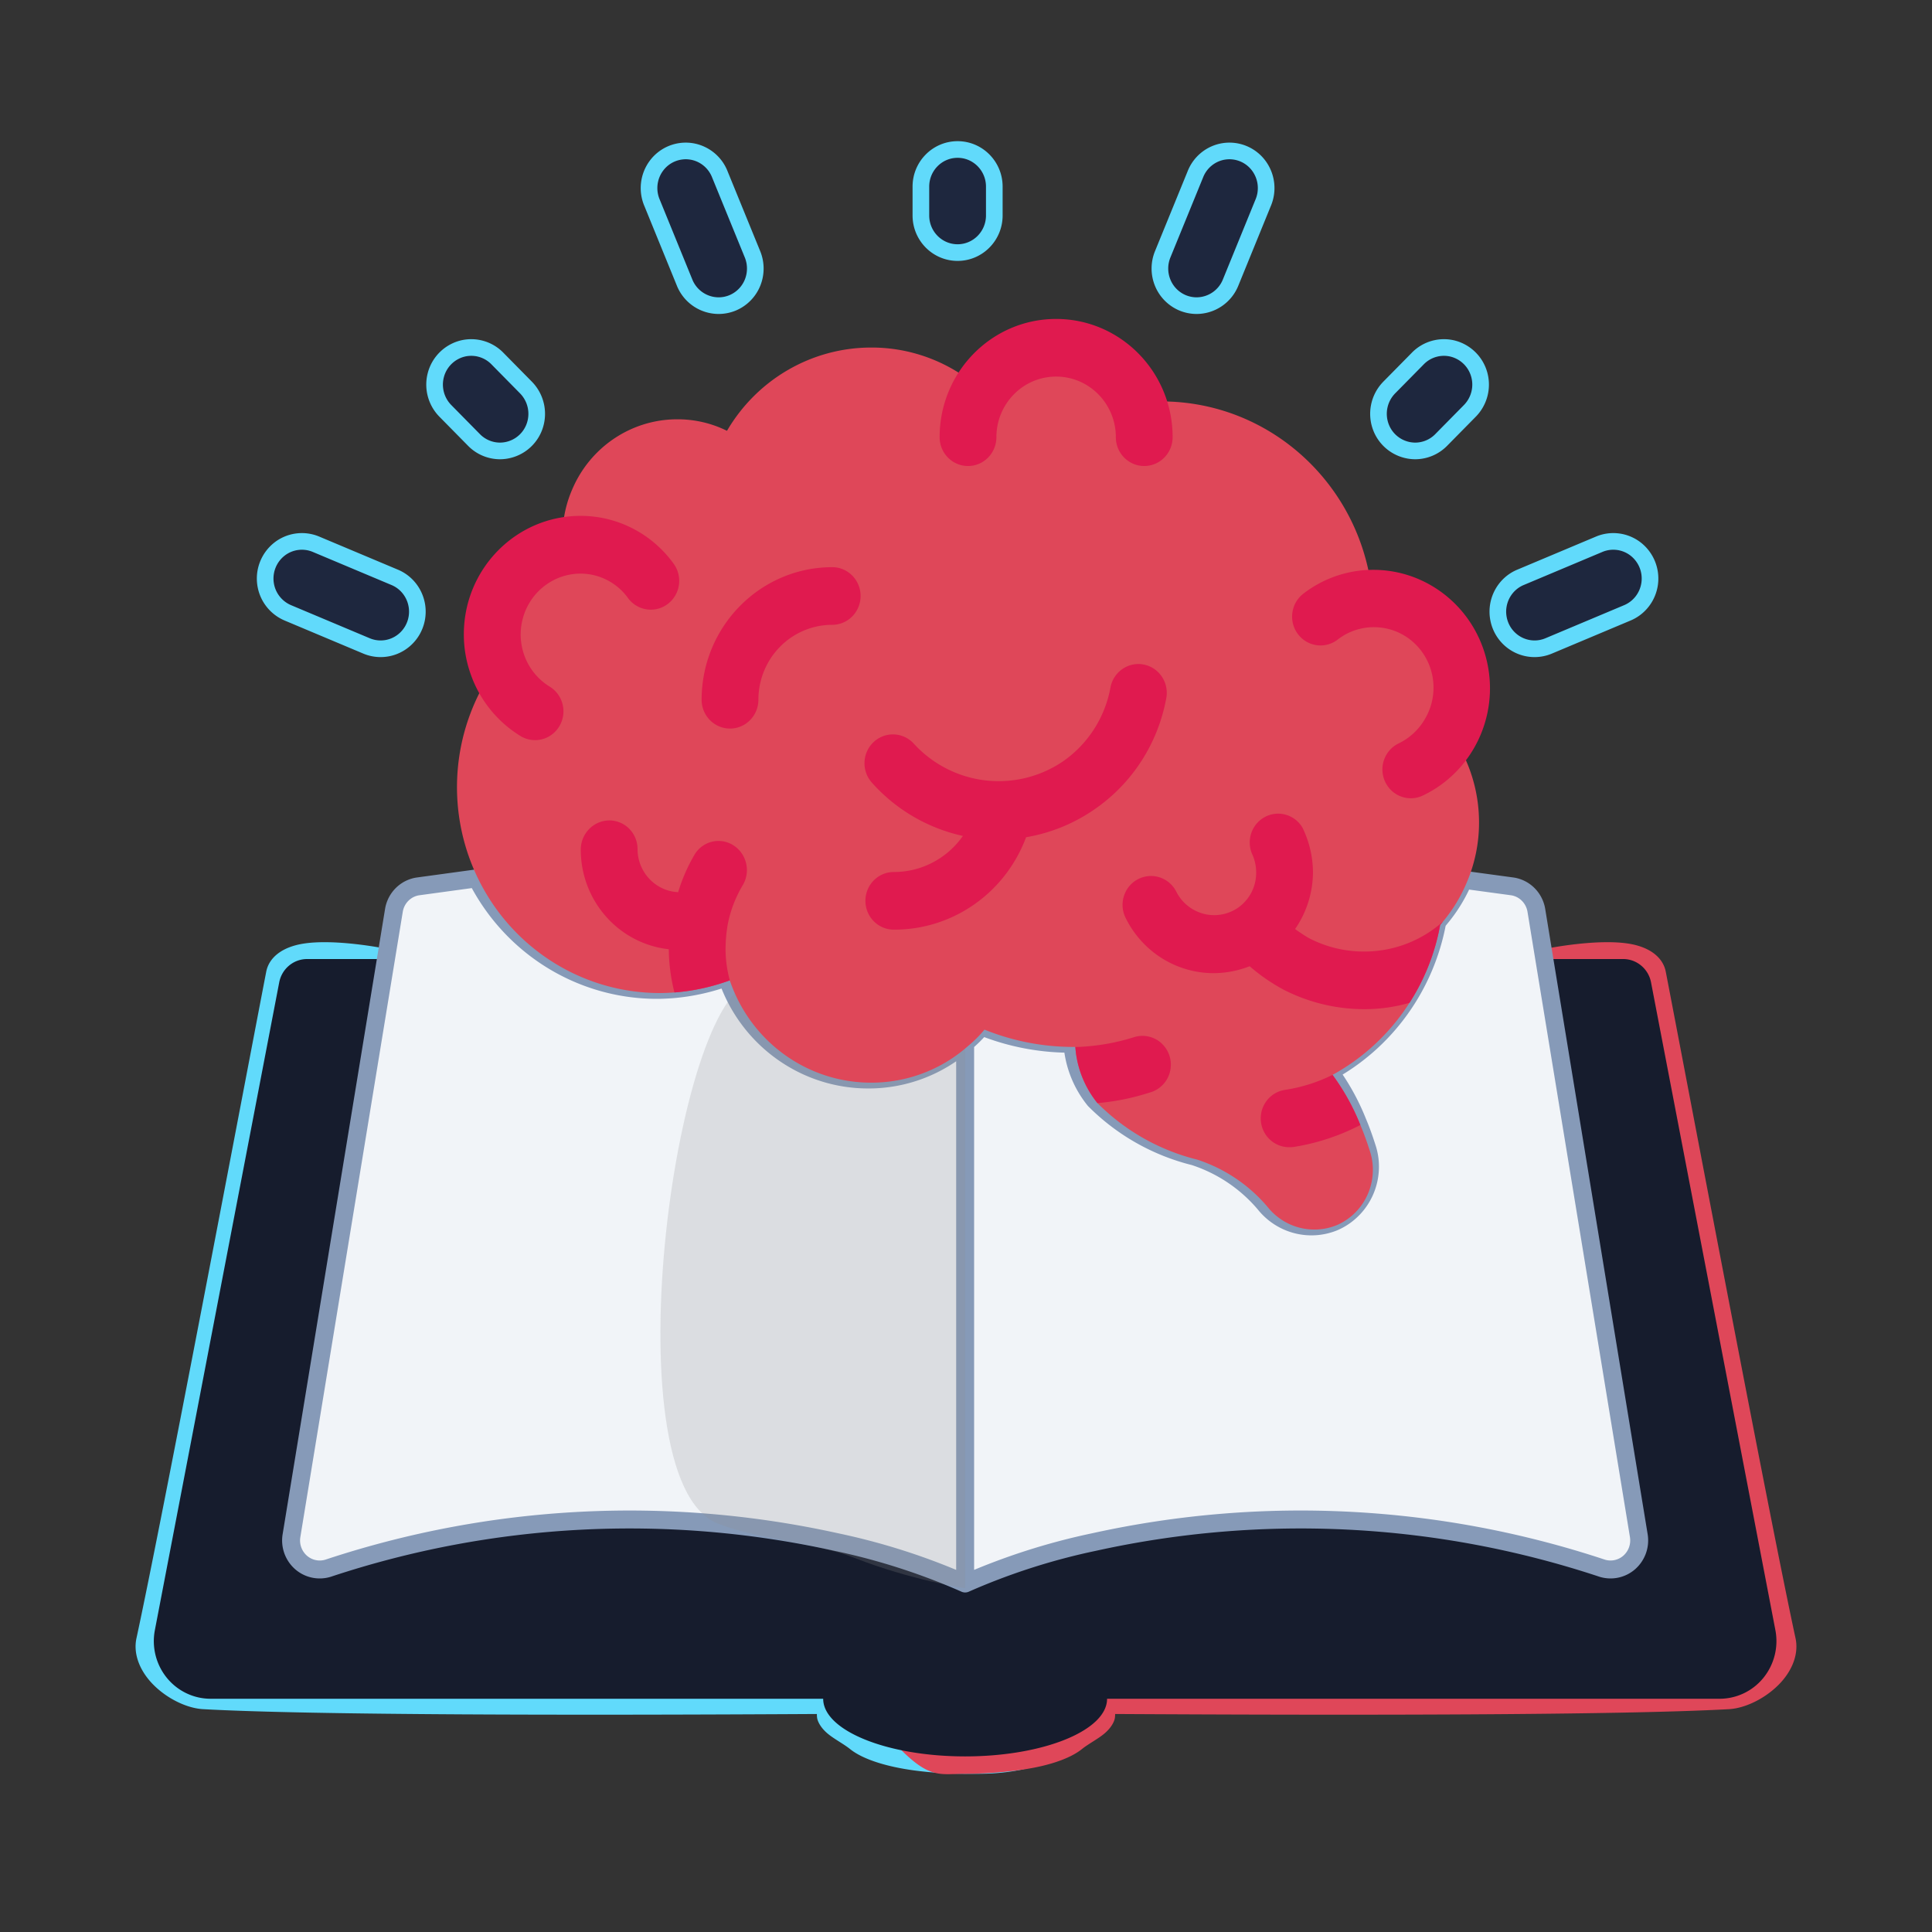 <svg viewBox="0 0 449 449" xmlns="http://www.w3.org/2000/svg" fill-rule="evenodd" clip-rule="evenodd" stroke-linejoin="round" stroke-miterlimit="2"><rect x="0" y="0" width="449" height="449" fill="#333333" stroke="none"/><path fill="none" d="M0 0h449v449H0z"/><path fill="none" d="M0 0h449v449H0z"/><path d="M189.846 398.335c-.007.512.038 1.006.173 1.402.356 1.05 1.133 2.139 2.296 3.127 1.458 1.24 3.742 2.417 5.23 3.614 3.226 2.593 9.117 4.192 14.868 4.968 4.764.643 9.381.794 11.888.792 6.63-.004 21.609.789 33.332-13.281a3.43 3.43 0 00-5.268-4.389c-9.828 11.795-22.51 10.81-28.068 10.814-2.314.002-6.573-.138-10.967-.731-4.407-.595-9.016-1.529-11.488-3.516-1.116-.898-2.653-1.791-4.002-2.697a14.345 14.345 0 01-1.1-.853c.15-.611.36-1.548.348-1.978-.034-1.206-.481-2.207-1.419-3.01-.607-.519-1.674-1.142-3.693-1.13-55.231.326-118.641.325-144.379-1.098-2.661-.147-5.811-2.031-7.741-4.384-.974-1.189-1.724-2.493-1.44-3.809 6.009-27.732 25.07-128.539 30.183-155.027.068-.35.497-.382.879-.536 1.27-.513 2.934-.709 4.704-.781 6.236-.253 13.674 1.282 13.674 1.282a3.43 3.43 0 004.047-2.669 3.43 3.43 0 00-2.669-4.047s-11.503-2.307-18.916-1.064c-4.654.781-7.793 3.109-8.45 6.515-5.109 26.462-24.15 127.171-30.152 154.875-.702 3.237.44 6.683 2.838 9.608 3.126 3.813 8.354 6.644 12.664 6.882 25.477 1.409 87.76 1.436 142.628 1.121z" fill="#61dafb"/><path d="M252.26 397.584c-.301.254-.749.618-1.1.854-1.349.905-2.886 1.799-4.002 2.696-1.822 1.465-4.909 2.317-8.181 2.95-5.587 1.08-11.755 1.3-14.676 1.298-1.276-.001-2.344.09-3.324.132-.869.038-1.631.061-2.515-.33-2.131-.942-4.663-3.457-9.486-9.245a3.43 3.43 0 00-4.828-.44 3.43 3.43 0 00-.439 4.828c5.953 7.146 9.351 9.966 11.982 11.128 2.841 1.256 4.968.78 8.606.783 3.18.002 9.897-.246 15.982-1.423 4.51-.872 8.664-2.318 11.175-4.338 1.489-1.197 3.773-2.374 5.231-3.613 1.163-.989 1.941-2.078 2.296-3.127.135-.397.18-.891.173-1.403 54.868.315 117.15.289 142.628-1.12 4.311-.239 9.538-3.07 12.664-6.883 2.398-2.924 3.539-6.371 2.838-9.607-6.002-27.705-25.043-128.413-30.152-154.876-.657-3.406-3.796-5.734-8.45-6.515-7.413-1.243-18.916 1.064-18.916 1.064a3.43 3.43 0 001.378 6.717s7.438-1.536 13.674-1.282c1.77.072 3.434.268 4.704.781.381.154.811.185.878.535 5.114 26.488 24.175 127.296 30.184 155.027.285 1.316-.465 2.62-1.44 3.809-1.929 2.354-5.08 4.237-7.741 4.384-25.738 1.423-89.148 1.424-144.38 1.098-2.018-.012-3.085.611-3.692 1.13-.938.803-1.386 1.804-1.419 3.01-.012.43.197 1.367.348 1.978z" fill="#df4759"/><path d="M377.239 222.883H71.356c-3.157.004-5.866 2.279-6.466 5.425l-28.9 150.547a13.542 13.542 0 002.792 11.087c2.518 3.085 6.261 4.865 10.206 4.852l142.32.001c0 7.366 14.779 13.395 32.991 13.395 18.211 0 32.989-6.029 32.989-13.395h142.319a13.117 13.117 0 0010.206-4.853 13.554 13.554 0 002.792-11.087l-28.901-150.547c-.599-3.146-3.309-5.421-6.465-5.425z" fill="#161c2d" fill-rule="nonzero"/><g fill="#f1f4f8" fill-rule="nonzero" stroke="#869ab8" stroke-width="4.17"><path d="M224.3 242.37v125.637a151.325 151.325 0 00-30.022-9.646 222.568 222.568 0 00-118.036 6.097 6.598 6.598 0 01-6.303-1.36 6.811 6.811 0 01-2.208-6.141l23.817-145.394c.473-2.871 2.707-5.113 5.543-5.557l13.722-1.875c8.064 15.907 24.207 25.909 41.833 25.917 1.187 0 2.309-.067 3.429-.135a48.598 48.598 0 0012.868-2.812.972.972 0 00.13.402c4.938 14.036 18.046 23.395 32.726 23.374a33.824 33.824 0 0022.501-8.507zM372.358 364.457a222.578 222.578 0 00-118.039-6.097 151.233 151.233 0 00-30.019 9.646V242.369a29.735 29.735 0 003.825-3.818 55.143 55.143 0 0020.719 4.018h.395a23.392 23.392 0 005.147 13.061 49.472 49.472 0 0023.16 13.126 36.068 36.068 0 0116.361 10.982c3.88 4.879 10.451 6.593 16.166 4.221 5.03-2.206 8.296-7.229 8.313-12.791a13.853 13.853 0 00-.659-4.286c-.661-2.077-1.387-4.153-2.244-6.163a52.468 52.468 0 00-6.466-11.653c13.085-7.183 22.275-19.98 25.006-34.823.196-.27.461-.536.66-.806a35.402 35.402 0 005.477-8.972l11.347 1.54c2.836.444 5.069 2.686 5.542 5.557l1.849 11.32 21.971 134.074a6.82 6.82 0 01-2.21 6.141 6.597 6.597 0 01-6.301 1.36z"/></g><path d="M224.299 241.583s-4.095-10.857-47.994-13.713c-19.07-1.24-35.159 115.796-9.599 126.155 9.011 3.653 22.823 4.474 31.858 8.023 13.215 5.192 25.735 7.061 25.735 7.061V241.583z" fill="#8d8d8d" fill-opacity=".22"/><g><g fill-rule="nonzero"><path d="M343.732 191.204a35.354 35.354 0 01-2.902 13.997 35.47 35.47 0 01-5.477 8.974c-.196.267-.461.537-.66.803-2.731 14.844-11.921 27.642-25.006 34.824a52.504 52.504 0 016.465 11.653c.857 2.01 1.584 4.086 2.245 6.162.443 1.386.665 2.832.658 4.287-.016 5.56-3.281 10.585-8.312 12.791-5.716 2.372-12.287.657-16.166-4.218a36.043 36.043 0 00-16.362-10.985 49.475 49.475 0 01-23.159-13.127 23.383 23.383 0 01-5.147-13.057h-.395a55.133 55.133 0 01-20.718-4.021 29.498 29.498 0 01-3.826 3.819 33.809 33.809 0 01-22.501 8.505c-14.681.023-27.789-9.337-32.725-23.372a.946.946 0 01-.132-.403 48.386 48.386 0 01-12.868 2.813c-1.141.08-2.284.125-3.428.134-17.834-.012-34.133-10.237-42.118-26.42-7.985-16.184-6.293-35.557 4.377-50.061a19.808 19.808 0 01-1.189-6.83c-.038-9.897 6.81-18.446 16.363-20.426a.233.233 0 01.132-.067 30.123 30.123 0 01-.132-2.477 26.75 26.75 0 012.244-10.783c4.209-9.883 13.804-16.28 24.412-16.273a25.727 25.727 0 0111.546 2.678c7.025-12.004 19.764-19.359 33.518-19.355 9.438-.034 18.555 3.471 25.6 9.844 4.046-6.62 11.402-10.386 19.052-9.752 7.65.633 14.307 5.566 17.239 12.766a52.22 52.22 0 015.673-.333c25.564.042 46.839 19.948 48.958 45.806h.197c5.436 0 10.65 2.198 14.486 6.106a20.916 20.916 0 015.967 14.723 21.743 21.743 0 01-2.64 10.313 35.854 35.854 0 016.731 20.962z" fill="#df4759"/><path d="M335.353 214.176c-.196.266-.461.536-.66.802a49.533 49.533 0 01-7.126 18.081 37.672 37.672 0 01-10.622 1.474 41.117 41.117 0 01-18.804-4.62 43.239 43.239 0 01-7.719-5.358 23.25 23.25 0 01-8.248 1.608c-8.716.045-16.699-4.942-20.587-12.86a6.816 6.816 0 01.382-6.697 6.58 6.58 0 015.904-3.014 6.615 6.615 0 015.527 3.685 9.921 9.921 0 006.344 5.095 9.781 9.781 0 007.971-1.411 9.884 9.884 0 004.222-8.104 10.291 10.291 0 00-.989-4.486c-1.328-3.238.031-6.969 3.113-8.553 3.083-1.584 6.851-.483 8.632 2.525a23.863 23.863 0 012.441 10.514 23.396 23.396 0 01-4.157 13.059c1.056.736 2.111 1.474 3.167 2.076a27.625 27.625 0 0012.801 3.148 27.488 27.488 0 0018.408-6.964zm-80.693-26.294c8.547-5.976 14.426-15.137 16.357-25.489a6.765 6.765 0 00-2.114-6.417 6.54 6.54 0 00-6.548-1.274 6.69 6.69 0 00-4.298 5.173c-1.292 6.907-5.219 13.018-10.925 17.002a26.58 26.58 0 01-22.632 3.56 26.799 26.799 0 01-12.101-7.576 6.546 6.546 0 00-9.333-.439c-2.695 2.495-2.89 6.737-.431 9.473a39.674 39.674 0 0021.146 12.377c-3.696 5.274-9.684 8.397-16.058 8.382-3.645 0-6.598 2.999-6.598 6.699 0 3.7 2.953 6.697 6.598 6.697 13.657.056 25.912-8.509 30.738-21.476a39.452 39.452 0 0016.199-6.692zm61.492 73.573a51.023 51.023 0 01-15.438 5.09c-.35.055-.703.078-1.057.069-3.473.031-6.378-2.677-6.64-6.194-.262-3.517 2.21-6.639 5.651-7.135a37.727 37.727 0 0011.019-3.483 52.504 52.504 0 016.465 11.653zM169.15 214.712a34.578 34.578 0 00-.528 5.69 27.417 27.417 0 00.99 7.434 48.386 48.386 0 01-12.868 2.813 42.085 42.085 0 01-1.318-10.045c-11.622-1.286-20.433-11.239-20.453-23.106-.024-3.728 2.922-6.778 6.597-6.83a6.508 6.508 0 014.652 1.927 6.696 6.696 0 011.945 4.703v.2c.1 5.293 4.228 9.599 9.437 9.845a40.257 40.257 0 013.76-8.639 6.518 6.518 0 014.047-3.072 6.438 6.438 0 014.992.794c3.104 1.949 4.099 6.055 2.244 9.245a28.246 28.246 0 00-3.497 9.041zm98.113 39.176a54.784 54.784 0 01-12.207 2.477 23.383 23.383 0 01-5.147-13.057c.639.012 1.279-.011 1.915-.069a49.453 49.453 0 0011.545-2.142 6.526 6.526 0 016.578 1.377 6.756 6.756 0 011.98 6.512c-.56 2.375-2.345 4.252-4.664 4.902zm-67.259-115.377c0-3.7-2.953-6.698-6.595-6.698-16.756.019-30.334 13.801-30.351 30.806 0 3.7 2.955 6.699 6.596 6.699 3.643 0 6.599-2.999 6.599-6.699 0-4.617 1.807-9.045 5.026-12.311a17.025 17.025 0 0112.13-5.1c3.642 0 6.595-2.999 6.595-6.697zm-75.667 33.493c-1.2 0-2.378-.334-3.399-.965a27.491 27.491 0 01-11.632-14.592 27.454 27.454 0 01-1.51-9.021c0-15.177 12.098-27.495 27.051-27.539 8.567-.033 16.633 4.096 21.701 11.11a6.775 6.775 0 01.758 6.654c-.938 2.196-2.956 3.722-5.298 3.995a6.57 6.57 0 01-6.057-2.659 13.64 13.64 0 00-11.077-5.68c-6.246.037-11.706 4.283-13.364 10.396-1.658 6.113.891 12.595 6.238 15.871 2.542 1.552 3.751 4.634 2.956 7.535-.795 2.9-3.402 4.906-6.367 4.902v-.007zm141.585-63.702c-3.645 0-6.598-2.998-6.598-6.698 0-7.781-6.212-14.087-13.879-14.087s-13.88 6.306-13.88 14.087c0 3.7-2.953 6.698-6.596 6.698-3.641 0-6.598-2.998-6.598-6.698 0-15.177 12.122-27.481 27.074-27.481 14.952 0 27.075 12.304 27.075 27.481a6.746 6.746 0 01-1.932 4.735 6.549 6.549 0 01-4.666 1.963zm61.89 77.216c-3.063-.03-5.703-2.197-6.375-5.232-.672-3.034.808-6.137 3.563-7.492a14.168 14.168 0 006.25-5.866c3.355-5.808 2.187-13.212-2.785-17.666-4.927-4.434-12.401-4.688-17.616-.598-2.916 2.219-7.05 1.619-9.239-1.339-2.188-2.957-1.596-7.157 1.321-9.376a26.564 26.564 0 0116.033-5.519c12.747-.088 23.833 8.847 26.642 21.469 2.808 12.623-3.423 25.522-14.97 31.003a6.437 6.437 0 01-2.824.616z" fill="#e01a4f"/></g><path d="M222.548 56.768c-3.645 0-6.599-2.999-6.599-6.696v-6.699c0-3.698 2.954-6.697 6.599-6.697s6.598 2.999 6.598 6.697v6.699c0 3.697-2.955 6.696-6.598 6.696zm106.339 46.096a6.624 6.624 0 01-6.094-4.134 6.796 6.796 0 011.429-7.298l6.599-6.696a6.544 6.544 0 016.415-1.828 6.666 6.666 0 014.713 4.784 6.776 6.776 0 01-1.8 6.511l-6.598 6.699a6.551 6.551 0 01-4.664 1.962zm-212.679 0a6.551 6.551 0 01-4.665-1.962l-6.598-6.699a6.778 6.778 0 01-1.799-6.511 6.665 6.665 0 014.712-4.784 6.545 6.545 0 016.416 1.828l6.598 6.696a6.794 6.794 0 011.43 7.298 6.623 6.623 0 01-6.094 4.134z" fill="#1e273e" fill-rule="nonzero"/><path d="M116.204 106.73h.026a10.498 10.498 0 009.655-6.547 10.668 10.668 0 00-2.247-11.452l-6.586-6.684a10.416 10.416 0 00-10.181-2.877l-.024.006a10.536 10.536 0 00-7.446 7.557 10.65 10.65 0 002.81 10.204l6.578 6.678a10.41 10.41 0 007.415 3.115zm212.663 0h.026a10.423 10.423 0 007.418-3.121l6.577-6.677a10.647 10.647 0 002.806-10.2 10.539 10.539 0 00-7.473-7.562 10.412 10.412 0 00-10.192 2.892l-6.561 6.656-.012.013a10.666 10.666 0 00-2.245 11.452 10.495 10.495 0 009.656 6.547zm-212.659-3.866a6.551 6.551 0 01-4.665-1.962l-6.598-6.699a6.778 6.778 0 01-1.799-6.511 6.665 6.665 0 014.712-4.784 6.545 6.545 0 016.416 1.828l6.598 6.696a6.794 6.794 0 011.43 7.298 6.623 6.623 0 01-6.094 4.134zm212.679 0a6.624 6.624 0 01-6.094-4.134 6.796 6.796 0 011.429-7.298l6.599-6.696a6.544 6.544 0 016.415-1.828 6.666 6.666 0 014.713 4.784 6.776 6.776 0 01-1.8 6.511l-6.598 6.699a6.551 6.551 0 01-4.664 1.962zm-106.339-42.23c5.762 0 10.464-4.715 10.464-10.562v-6.699c0-5.849-4.7-10.563-10.464-10.563-5.765 0-10.465 4.714-10.465 10.563v6.699c0 5.847 4.7 10.562 10.465 10.562zm0-3.866c-3.645 0-6.599-2.999-6.599-6.696v-6.699c0-3.698 2.954-6.697 6.599-6.697s6.598 2.999 6.598 6.697v6.699c0 3.697-2.955 6.696-6.598 6.696z" fill="#61dafb"/><path d="M166.999 69.101a6.623 6.623 0 01-6.097-4.131l-7.574-18.566a6.788 6.788 0 01.775-6.733 6.552 6.552 0 016.169-2.597c2.369.333 4.373 1.94 5.241 4.2l7.584 18.564a6.81 6.81 0 01.003 5.133 6.642 6.642 0 01-3.574 3.628 6.604 6.604 0 01-2.527.502zm111.095 0a6.614 6.614 0 01-2.525-.507 6.659 6.659 0 01-3.572-3.627 6.805 6.805 0 01.003-5.129l7.581-18.564c.868-2.26 2.874-3.867 5.241-4.2a6.553 6.553 0 016.169 2.597 6.786 6.786 0 01.776 6.733l-7.574 18.565a6.622 6.622 0 01-6.099 4.132zm78.557 79.743c-3.154.008-5.876-2.249-6.49-5.391-.614-3.141 1.045-6.284 3.963-7.501l18.289-7.69a6.531 6.531 0 016.541.877 6.75 6.75 0 012.525 6.187c-.307 2.371-1.84 4.397-4.016 5.313l-18.285 7.688a6.508 6.508 0 01-2.527.517zm-268.207 0a6.535 6.535 0 01-2.528-.517l-18.283-7.688a6.702 6.702 0 01-4.019-5.313 6.76 6.76 0 012.526-6.187 6.539 6.539 0 016.541-.877l18.29 7.69c2.919 1.217 4.579 4.361 3.964 7.501-.616 3.14-3.336 5.399-6.491 5.391z" fill="#1e273e" fill-rule="nonzero"/><path d="M356.661 152.71a10.377 10.377 0 004.027-.824l18.273-7.683h.002c3.435-1.447 5.865-4.638 6.35-8.38a10.628 10.628 0 00-3.979-9.732 10.403 10.403 0 00-10.416-1.394l-18.293 7.691c-4.588 1.913-7.227 6.855-6.258 11.807.972 4.974 5.299 8.528 10.294 8.515zm-268.228 0c4.996.013 9.321-3.541 10.296-8.513.97-4.951-1.669-9.896-6.271-11.813l-18.279-7.686a10.41 10.41 0 00-10.418 1.393l-.008.007a10.628 10.628 0 00-3.973 9.723 10.574 10.574 0 006.339 8.376l18.299 7.694c1.263.535 2.632.815 4.015.819zm268.218-3.866c-3.154.008-5.876-2.249-6.49-5.391-.614-3.141 1.045-6.284 3.963-7.501l18.289-7.69a6.531 6.531 0 016.541.877 6.75 6.75 0 012.525 6.187c-.307 2.371-1.84 4.397-4.016 5.313l-18.285 7.688a6.508 6.508 0 01-2.527.517zm-268.207 0a6.535 6.535 0 01-2.528-.517l-18.283-7.688a6.702 6.702 0 01-4.019-5.313 6.76 6.76 0 012.526-6.187 6.539 6.539 0 016.541-.877l18.29 7.69c2.919 1.217 4.579 4.361 3.964 7.501-.616 3.14-3.336 5.399-6.491 5.391zm78.536-75.877h.019c1.374 0 2.734-.27 4.004-.795l.02-.008a10.508 10.508 0 005.658-5.736l.001-.002a10.675 10.675 0 00-.006-8.048l-7.57-18.532a10.48 10.48 0 00-8.295-6.6 10.41 10.41 0 00-9.81 4.118l-.004.005a10.657 10.657 0 00-1.228 10.544l7.553 18.517a10.49 10.49 0 009.658 6.537zm111.106 0h.026a10.494 10.494 0 009.665-6.548l7.556-18.521a10.66 10.66 0 00-1.236-10.53l-.003-.004a10.415 10.415 0 00-9.811-4.118c-3.74.526-6.921 3.05-8.301 6.617l-7.562 18.514-.001.002a10.674 10.674 0 00-.005 8.042 10.527 10.527 0 005.647 5.733l.023.009a10.47 10.47 0 004.002.804zm-111.087-3.866a6.623 6.623 0 01-6.097-4.131l-7.574-18.566a6.788 6.788 0 01.775-6.733 6.552 6.552 0 016.169-2.597c2.369.333 4.373 1.94 5.241 4.2l7.584 18.564a6.81 6.81 0 01.003 5.133 6.642 6.642 0 01-3.574 3.628 6.604 6.604 0 01-2.527.502zm111.095 0a6.614 6.614 0 01-2.525-.507 6.659 6.659 0 01-3.572-3.627 6.805 6.805 0 01.003-5.129l7.581-18.564c.868-2.26 2.874-3.867 5.241-4.2a6.553 6.553 0 016.169 2.597 6.786 6.786 0 01.776 6.733l-7.574 18.565a6.622 6.622 0 01-6.099 4.132z" fill="#61dafb"/></g></svg>